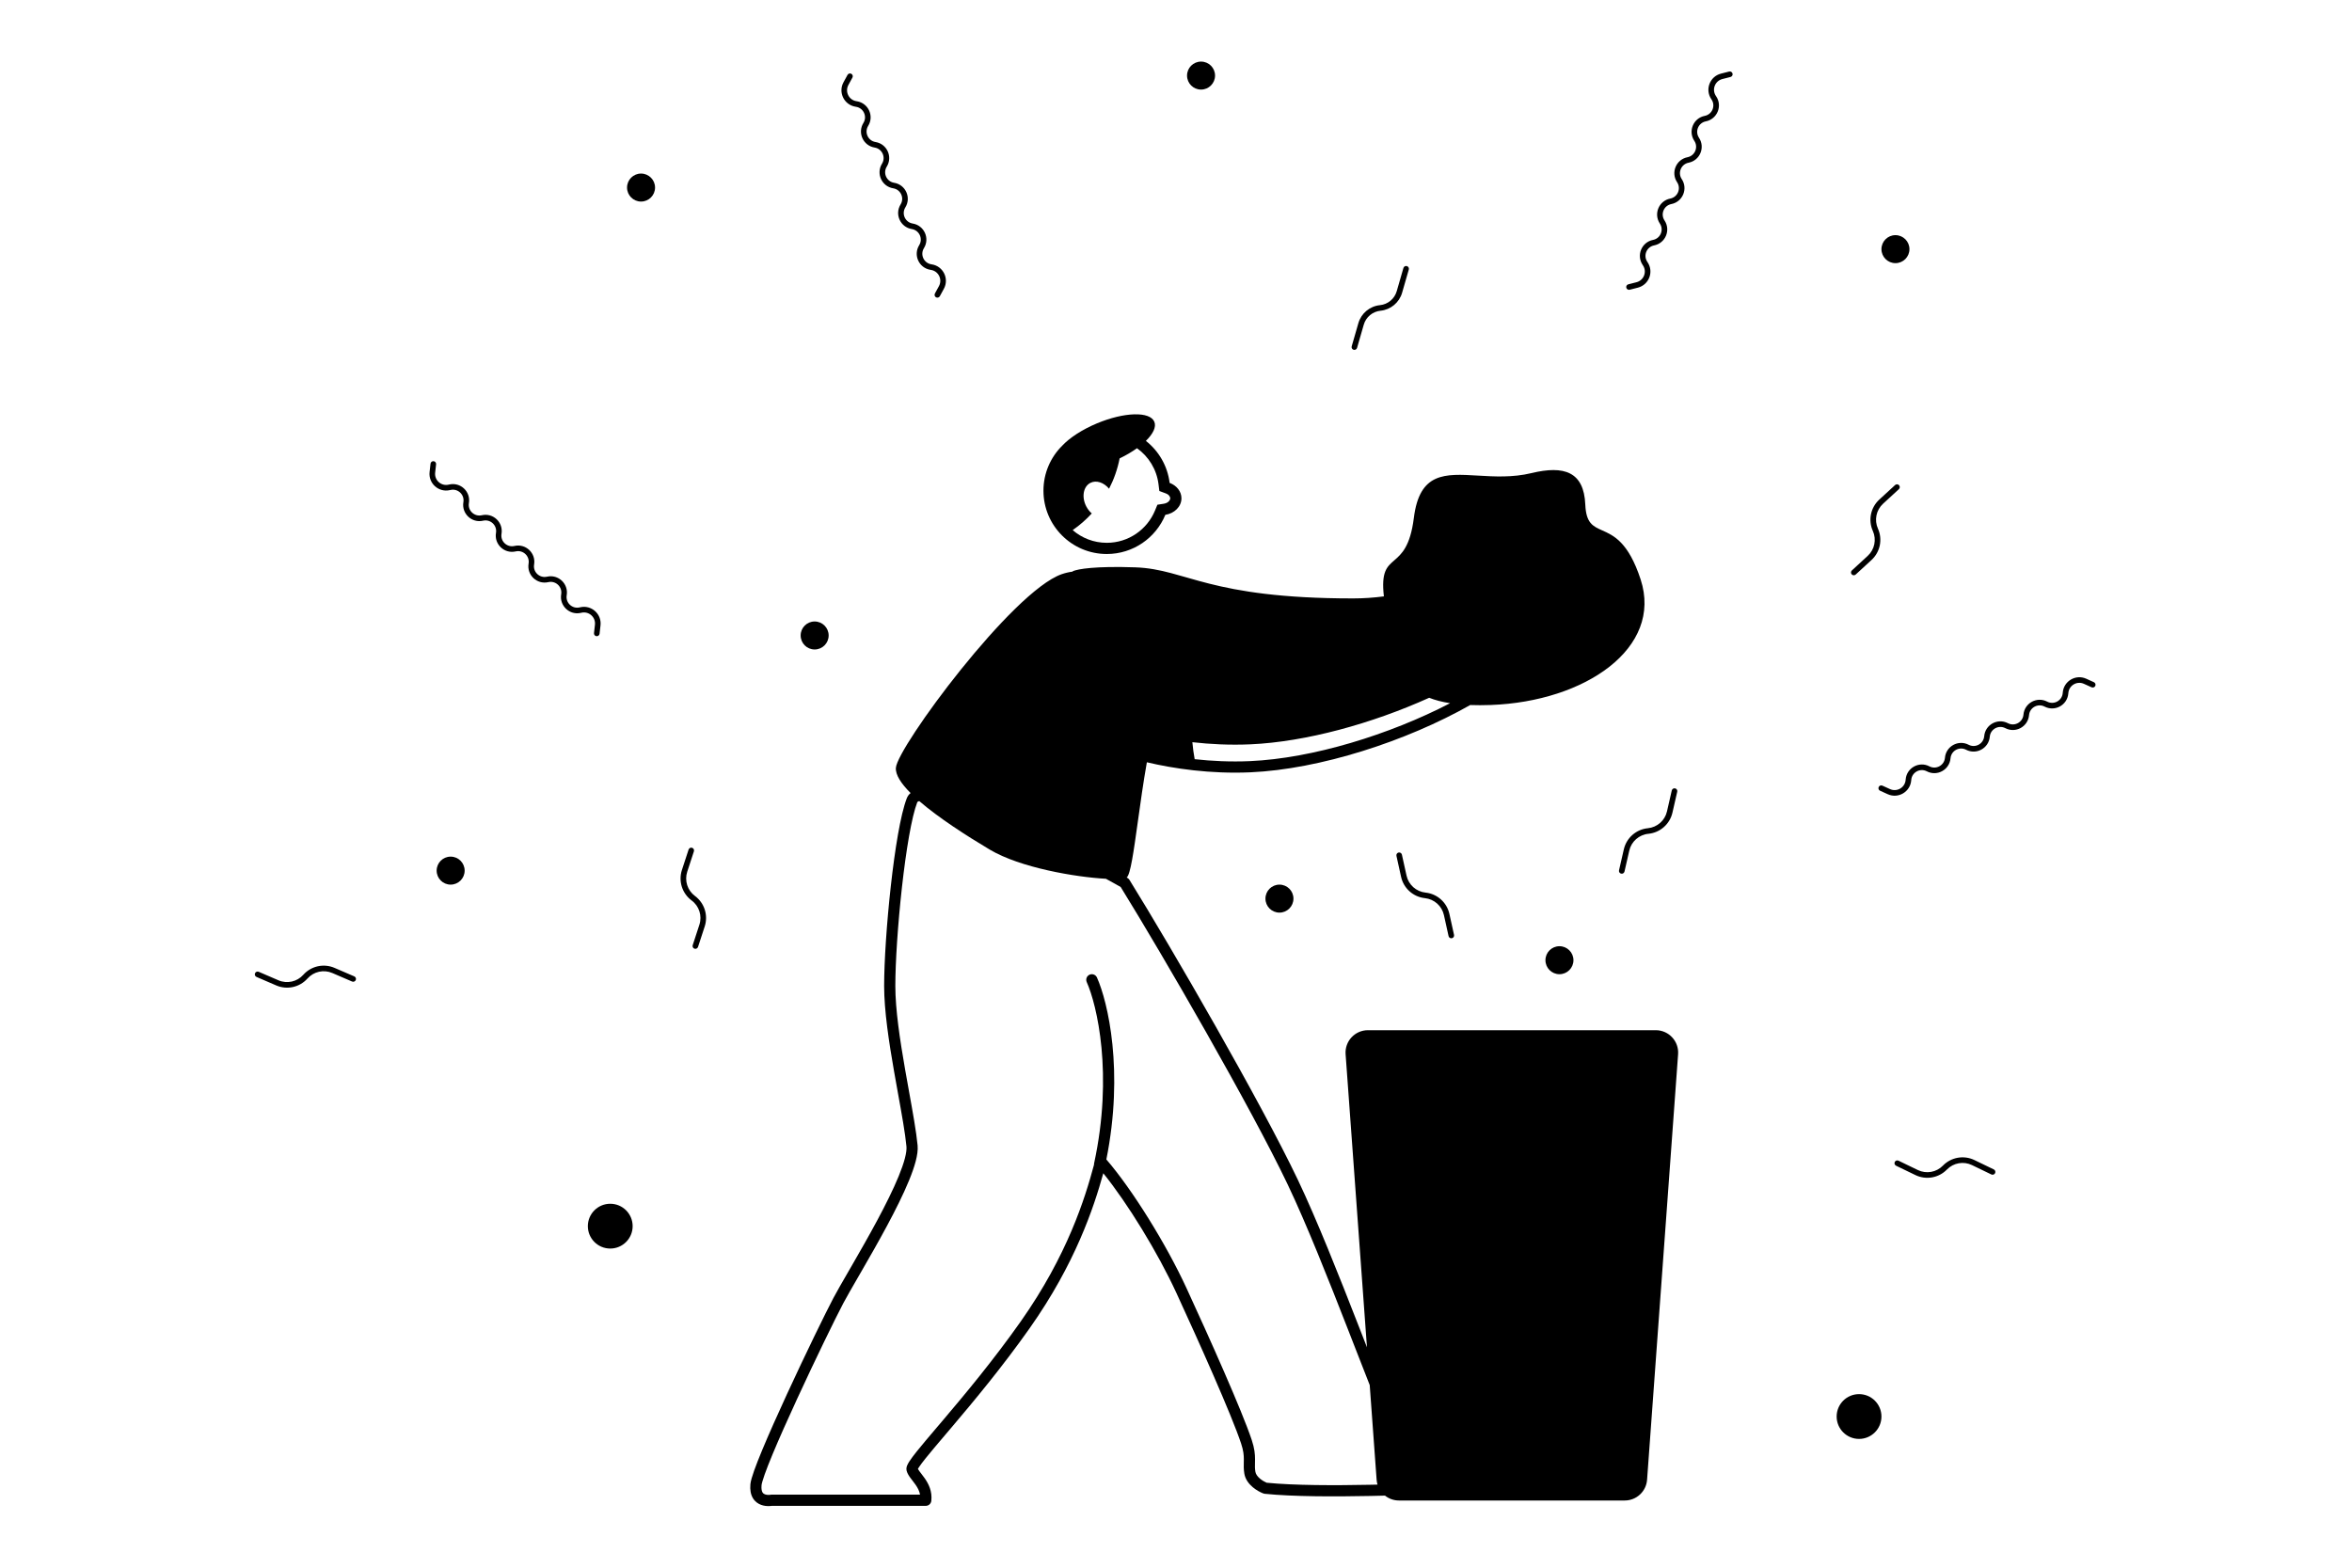 <svg viewBox="0 0 420 280">
  <path
    fillRule="evenodd"
    clipRule="evenodd"
    d="M216.973 13.5C216.973 14.881 215.854 16 214.473 16C213.092 16 211.973 14.881 211.973 13.5C211.973 12.119 213.092 11 214.473 11C215.854 11 216.973 12.119 216.973 13.5ZM215.973 13.5C215.973 14.328 215.301 15 214.473 15C213.644 15 212.973 14.328 212.973 13.5C212.973 12.672 213.644 12 214.473 12C215.301 12 215.973 12.672 215.973 13.5Z"
  />
  <path
    fillRule="evenodd"
    clipRule="evenodd"
    d="M116.973 33.5C116.973 34.881 115.854 36 114.473 36C113.092 36 111.973 34.881 111.973 33.5C111.973 32.119 113.092 31 114.473 31C115.854 31 116.973 32.119 116.973 33.5ZM115.973 33.5C115.973 34.328 115.301 35 114.473 35C113.644 35 112.973 34.328 112.973 33.5C112.973 32.672 113.644 32 114.473 32C115.301 32 115.973 32.672 115.973 33.5Z"
  />
  <path
    fillRule="evenodd"
    clipRule="evenodd"
    d="M228.473 163C229.854 163 230.973 161.881 230.973 160.5C230.973 159.119 229.854 158 228.473 158C227.092 158 225.973 159.119 225.973 160.5C225.973 161.881 227.092 163 228.473 163ZM228.473 162C229.301 162 229.973 161.328 229.973 160.5C229.973 159.672 229.301 159 228.473 159C227.644 159 226.973 159.672 226.973 160.5C226.973 161.328 227.644 162 228.473 162Z"
  />
  <path
    fillRule="evenodd"
    clipRule="evenodd"
    d="M147.973 113.5C147.973 114.881 146.854 116 145.473 116C144.092 116 142.973 114.881 142.973 113.5C142.973 112.119 144.092 111 145.473 111C146.854 111 147.973 112.119 147.973 113.5ZM146.973 113.5C146.973 114.328 146.301 115 145.473 115C144.644 115 143.973 114.328 143.973 113.5C143.973 112.672 144.644 112 145.473 112C146.301 112 146.973 112.672 146.973 113.5Z"
  />
  <path
    fillRule="evenodd"
    clipRule="evenodd"
    d="M278.473 174C279.854 174 280.973 172.881 280.973 171.5C280.973 170.119 279.854 169 278.473 169C277.092 169 275.973 170.119 275.973 171.5C275.973 172.881 277.092 174 278.473 174ZM278.473 173C279.301 173 279.973 172.328 279.973 171.5C279.973 170.672 279.301 170 278.473 170C277.644 170 276.973 170.672 276.973 171.5C276.973 172.328 277.644 173 278.473 173Z"
  />
  <path
    fillRule="evenodd"
    clipRule="evenodd"
    d="M340.973 44.5C340.973 45.881 339.854 47 338.473 47C337.092 47 335.973 45.881 335.973 44.5C335.973 43.119 337.092 42 338.473 42C339.854 42 340.973 43.119 340.973 44.5ZM339.973 44.5C339.973 45.328 339.301 46 338.473 46C337.644 46 336.973 45.328 336.973 44.5C336.973 43.672 337.644 43 338.473 43C339.301 43 339.973 43.672 339.973 44.5Z"
  />
  <path
    fillRule="evenodd"
    clipRule="evenodd"
    d="M80.473 158C81.854 158 82.973 156.881 82.973 155.5C82.973 154.119 81.854 153 80.473 153C79.092 153 77.973 154.119 77.973 155.5C77.973 156.881 79.092 158 80.473 158ZM80.473 157C81.301 157 81.973 156.328 81.973 155.5C81.973 154.672 81.301 154 80.473 154C79.644 154 78.973 154.672 78.973 155.5C78.973 156.328 79.644 157 80.473 157Z"
  />
  <path
    d="M249.417 52.006L250.611 47.867C250.687 47.602 250.964 47.449 251.229 47.525C251.495 47.602 251.648 47.879 251.571 48.144L250.378 52.283C249.871 54.042 248.344 55.315 246.523 55.498C245.108 55.639 243.922 56.628 243.528 57.994L242.335 62.133C242.259 62.398 241.982 62.552 241.716 62.475C241.451 62.399 241.298 62.121 241.374 61.856L242.567 57.717C243.075 55.958 244.602 54.685 246.423 54.503C247.838 54.361 249.024 53.372 249.417 52.006Z"
  />
  <path
    d="M123.913 152.051L122.721 155.699C122.202 157.29 122.758 159.034 124.103 160.03C125.793 161.282 126.493 163.476 125.84 165.475L124.648 169.123C124.562 169.386 124.28 169.529 124.018 169.443C123.755 169.358 123.612 169.075 123.698 168.813L124.889 165.165C125.409 163.574 124.852 161.83 123.508 160.834C121.817 159.582 121.117 157.388 121.77 155.389L122.962 151.741C123.048 151.478 123.33 151.335 123.593 151.421C123.855 151.506 123.998 151.789 123.913 152.051Z"
  />
  <path
    d="M352.144 208.097L355.599 209.767C355.848 209.887 356.147 209.783 356.267 209.534C356.387 209.285 356.283 208.986 356.035 208.866L352.579 207.196C350.685 206.281 348.418 206.68 346.95 208.187C345.783 209.386 343.98 209.704 342.473 208.976L339.018 207.306C338.769 207.185 338.47 207.29 338.35 207.538C338.23 207.787 338.334 208.086 338.583 208.206L342.038 209.876C343.932 210.791 346.199 210.392 347.667 208.885C348.834 207.686 350.638 207.368 352.144 208.097Z"
  />
  <path
    d="M339.087 87.368L336.262 89.966C335.031 91.099 334.662 92.893 335.348 94.419C336.209 96.338 335.746 98.594 334.198 100.018L331.374 102.616C331.17 102.803 330.854 102.79 330.667 102.587C330.48 102.384 330.493 102.067 330.697 101.88L333.521 99.282C334.752 98.149 335.121 96.355 334.435 94.829C333.574 92.91 334.037 90.654 335.585 89.23L338.41 86.632C338.613 86.445 338.929 86.458 339.116 86.661C339.303 86.865 339.29 87.181 339.087 87.368Z"
  />
  <path
    d="M297.675 144.924L298.531 141.183C298.593 140.914 298.861 140.746 299.13 140.807C299.4 140.869 299.568 141.137 299.506 141.406L298.65 145.147C298.181 147.198 296.452 148.718 294.358 148.921C292.693 149.083 291.317 150.292 290.944 151.923L290.088 155.664C290.026 155.934 289.758 156.102 289.489 156.04C289.22 155.979 289.051 155.71 289.113 155.441L289.969 151.7C290.439 149.65 292.168 148.129 294.261 147.926C295.927 147.764 297.302 146.555 297.675 144.924Z"
  />
  <path
    d="M46.198 173.568L49.722 175.086C51.259 175.748 53.047 175.353 54.161 174.105C55.562 172.535 57.81 172.038 59.742 172.871L63.266 174.389C63.52 174.499 63.637 174.793 63.527 175.046C63.418 175.3 63.124 175.417 62.87 175.308L59.346 173.789C57.809 173.127 56.021 173.522 54.907 174.771C53.506 176.34 51.258 176.837 49.327 176.005L45.802 174.486C45.548 174.377 45.431 174.082 45.541 173.829C45.65 173.575 45.944 173.458 46.198 173.568Z"
  />
  <path
    d="M251.169 156.396L250.341 152.648C250.282 152.378 250.015 152.208 249.745 152.268C249.476 152.327 249.305 152.594 249.365 152.864L250.192 156.611C250.646 158.665 252.363 160.199 254.455 160.418C256.119 160.593 257.485 161.813 257.845 163.447L258.673 167.194C258.732 167.464 258.999 167.634 259.269 167.575C259.538 167.515 259.709 167.248 259.649 166.979L258.822 163.231C258.368 161.177 256.651 159.643 254.559 159.424C252.895 159.249 251.529 158.029 251.169 156.396Z"
  />
  <path
    d="M77.706 84.416C77.553 85.77 78.785 86.869 80.113 86.562L80.217 86.538C82.236 86.072 84.08 87.81 83.734 89.853C83.507 91.192 84.715 92.331 86.039 92.025C88.058 91.559 89.901 93.297 89.555 95.34C89.328 96.679 90.537 97.818 91.86 97.513C93.879 97.046 95.723 98.784 95.377 100.827C95.15 102.166 96.358 103.305 97.682 103C99.701 102.534 101.544 104.271 101.198 106.314C100.971 107.654 102.18 108.793 103.503 108.487L103.608 108.463C105.608 108.001 107.464 109.656 107.234 111.695L107.065 113.188C107.034 113.462 106.787 113.659 106.512 113.628C106.238 113.597 106.041 113.35 106.072 113.075L106.24 111.583C106.393 110.229 105.161 109.131 103.833 109.437L103.728 109.461C101.71 109.928 99.866 108.19 100.212 106.147C100.439 104.808 99.231 103.669 97.907 103.974C95.888 104.44 94.045 102.703 94.391 100.66C94.618 99.32 93.409 98.181 92.085 98.487C90.067 98.953 88.223 97.216 88.569 95.173C88.796 93.833 87.588 92.694 86.264 93C84.245 93.466 82.401 91.728 82.748 89.685C82.975 88.346 81.766 87.207 80.442 87.513L80.338 87.537C78.338 87.999 76.482 86.344 76.712 84.304L76.88 82.812C76.911 82.538 77.159 82.34 77.433 82.371C77.708 82.402 77.905 82.65 77.874 82.924L77.706 84.416Z"
  />
  <path
    d="M306.406 17.128C305.65 15.994 306.243 14.454 307.564 14.118L309.019 13.748C309.287 13.681 309.448 13.409 309.381 13.141C309.313 12.873 309.04 12.711 308.773 12.779L307.317 13.149C305.328 13.654 304.436 15.975 305.574 17.683L305.634 17.772C306.387 18.902 305.748 20.435 304.415 20.696C302.382 21.094 301.407 23.432 302.556 25.156C303.31 26.287 302.671 27.82 301.338 28.081C299.304 28.478 298.33 30.817 299.479 32.541C300.233 33.671 299.594 35.204 298.261 35.465C296.227 35.863 295.253 38.201 296.402 39.925C297.156 41.056 296.517 42.589 295.183 42.85C293.15 43.247 292.176 45.586 293.325 47.31L293.384 47.399C294.14 48.533 293.548 50.074 292.227 50.409L290.772 50.779C290.504 50.847 290.342 51.119 290.41 51.386C290.478 51.654 290.75 51.816 291.018 51.748L292.473 51.378C294.463 50.873 295.355 48.552 294.216 46.844L294.157 46.755C293.403 45.625 294.042 44.092 295.375 43.831C297.409 43.433 298.383 41.095 297.234 39.371C296.481 38.24 297.119 36.707 298.453 36.447C300.486 36.049 301.461 33.71 300.311 31.986C299.558 30.856 300.197 29.323 301.53 29.062C303.563 28.664 304.538 26.326 303.388 24.602C302.635 23.471 303.274 21.938 304.607 21.677C306.64 21.28 307.615 18.941 306.466 17.217L306.406 17.128Z"
  />
  <path
    d="M372.131 122.137C370.889 121.575 369.465 122.41 369.349 123.768L369.34 123.874C369.163 125.939 366.943 127.159 365.105 126.202C363.9 125.574 362.445 126.374 362.329 127.728C362.152 129.792 359.932 131.012 358.094 130.055C356.889 129.427 355.434 130.227 355.318 131.581C355.141 133.645 352.921 134.865 351.083 133.908C349.878 133.281 348.423 134.081 348.307 135.434C348.13 137.498 345.91 138.719 344.072 137.761C342.868 137.134 341.412 137.934 341.296 139.287L341.287 139.394C341.112 141.439 338.967 142.697 337.097 141.851L335.728 141.232C335.477 141.118 335.365 140.822 335.479 140.57C335.593 140.319 335.889 140.207 336.14 140.321L337.509 140.94C338.75 141.501 340.174 140.666 340.291 139.309L340.3 139.202C340.477 137.137 342.697 135.917 344.534 136.874C345.739 137.502 347.195 136.702 347.311 135.349C347.487 133.284 349.708 132.064 351.545 133.021C352.75 133.649 354.206 132.849 354.321 131.495C354.498 129.431 356.718 128.211 358.556 129.168C359.761 129.796 361.216 128.996 361.332 127.642C361.509 125.578 363.729 124.358 365.567 125.315C366.772 125.942 368.227 125.142 368.343 123.789L368.352 123.682C368.528 121.637 370.672 120.379 372.543 121.225L373.911 121.844C374.163 121.958 374.274 122.254 374.16 122.506C374.047 122.757 373.75 122.869 373.499 122.755L372.131 122.137Z"
  />
  <path
    d="M152.92 18.071C151.575 17.854 150.849 16.372 151.501 15.175L152.22 13.857C152.353 13.615 152.263 13.311 152.021 13.179C151.779 13.046 151.475 13.136 151.343 13.378L150.623 14.696C149.64 16.498 150.734 18.731 152.761 19.058L152.866 19.076C154.208 19.292 154.897 20.803 154.181 21.958C153.089 23.719 154.14 26.024 156.186 26.355C157.527 26.571 158.216 28.082 157.5 29.237C156.408 30.998 157.459 33.303 159.505 33.633C160.846 33.85 161.535 35.361 160.819 36.516C159.728 38.277 160.779 40.582 162.824 40.912C164.165 41.129 164.854 42.64 164.139 43.795C163.047 45.556 164.098 47.861 166.143 48.191L166.249 48.208C167.594 48.426 168.321 49.908 167.668 51.104L166.949 52.422C166.817 52.665 166.906 52.968 167.148 53.101C167.391 53.233 167.694 53.144 167.827 52.901L168.546 51.583C169.529 49.781 168.435 47.548 166.409 47.221L166.303 47.204C164.962 46.987 164.273 45.476 164.988 44.322C166.08 42.561 165.029 40.256 162.984 39.925C161.643 39.709 160.953 38.197 161.669 37.043C162.761 35.282 161.71 32.977 159.664 32.646C158.323 32.429 157.634 30.918 158.35 29.764C159.442 28.003 158.391 25.698 156.345 25.367C155.004 25.151 154.315 23.639 155.031 22.485C156.123 20.724 155.071 18.419 153.026 18.088L152.92 18.071Z"
  />
  <path
    fillRule="evenodd"
    clipRule="evenodd"
    d="M206.13 75.328C206.516 76.251 205.913 77.485 204.622 78.744C206.912 80.544 208.49 83.208 208.863 86.246C210.104 86.707 210.973 87.767 210.973 89C210.973 90.474 209.732 91.7 208.097 91.952C206.402 96.059 202.358 98.949 197.64 98.949C191.394 98.949 186.331 93.886 186.331 87.64C186.331 84.5 187.611 81.658 189.678 79.609C190.991 78.204 193.203 76.737 195.888 75.615C200.76 73.579 205.346 73.451 206.13 75.328ZM194.96 91.705C193.938 92.818 192.795 93.817 191.55 94.681C193.182 96.094 195.311 96.949 197.64 96.949C201.521 96.949 204.851 94.573 206.248 91.189L206.678 90.148L207.792 89.976C208.701 89.835 208.973 89.255 208.973 89C208.973 88.775 208.8 88.356 208.167 88.121L207.027 87.697L206.878 86.49C206.552 83.839 205.11 81.533 203.036 80.055C202.143 80.694 201.096 81.313 199.934 81.873C199.56 83.787 198.918 85.606 198.048 87.288C197.115 86.166 195.746 85.704 194.696 86.253C193.432 86.916 193.112 88.798 193.981 90.458C194.242 90.956 194.58 91.377 194.96 91.705Z"
  />
  <path
    d="M112.973 219C112.973 221.209 111.182 223 108.973 223C106.764 223 104.973 221.209 104.973 219C104.973 216.791 106.764 215 108.973 215C111.182 215 112.973 216.791 112.973 219Z"
  />
  <path
    d="M335.973 253C335.973 255.209 334.182 257 331.973 257C329.764 257 327.973 255.209 327.973 253C327.973 250.791 329.764 249 331.973 249C334.182 249 335.973 250.791 335.973 253Z"
  />
  <path
    fillRule="evenodd"
    clipRule="evenodd"
    d="M263.897 84.944C258.001 84.594 253.498 84.327 252.473 92.5C251.832 97.606 250.268 98.963 248.974 100.086C247.655 101.232 246.616 102.133 247.124 106.517C245.344 106.748 243.504 106.882 241.624 106.882C228.674 106.882 221.247 105.58 215.97 104.252C214.645 103.919 213.451 103.583 212.328 103.261L211.768 103.1L211.767 103.1C210.854 102.838 209.978 102.586 209.123 102.361C207.054 101.816 205.059 101.411 202.735 101.331C199.151 101.206 196.581 101.283 194.815 101.434C193.932 101.509 193.241 101.604 192.72 101.704C192.226 101.798 191.808 101.911 191.523 102.054L191.543 102.093C190.824 102.189 190.16 102.352 189.578 102.557C180.729 105.671 160.285 133.385 159.98 137.121C159.877 138.377 160.911 139.948 162.607 141.647C162.32 141.874 162.083 142.175 161.93 142.57C161.356 144.05 160.826 146.361 160.351 149.065C159.872 151.789 159.439 154.979 159.074 158.256C158.344 164.805 157.881 171.756 157.881 176.107C157.881 180.506 158.739 186.116 159.657 191.37C159.893 192.723 160.133 194.051 160.364 195.33C161.04 199.072 161.642 202.406 161.867 204.77C161.912 205.251 161.829 205.958 161.584 206.896C161.343 207.818 160.964 208.894 160.476 210.085C159.499 212.466 158.115 215.234 156.616 218.026C155.119 220.815 153.52 223.606 152.118 226.034L151.541 227.033C150.392 229.019 149.411 230.715 148.809 231.856C147.419 234.491 143.812 241.882 140.517 249.03C138.869 252.606 137.294 256.132 136.109 258.981C135.518 260.404 135.02 261.668 134.658 262.69C134.31 263.673 134.05 264.535 133.998 265.101C133.909 266.089 134.055 266.907 134.432 267.554C134.816 268.21 135.376 268.581 135.911 268.779C136.431 268.971 136.939 269.005 137.294 268.999C137.476 268.996 137.63 268.982 137.741 268.969C137.776 268.965 137.806 268.96 137.833 268.956H165.312C165.822 268.956 166.25 268.573 166.306 268.066C166.497 266.337 165.811 265.016 165.138 264.046C164.929 263.744 164.687 263.431 164.484 263.169C164.383 263.039 164.292 262.921 164.219 262.823C164.065 262.616 163.969 262.468 163.91 262.362C163.949 262.289 164.005 262.196 164.081 262.078C164.335 261.685 164.742 261.144 165.296 260.453C166.182 259.347 167.39 257.925 168.836 256.222L168.839 256.219C169.194 255.801 169.564 255.365 169.947 254.913C173.819 250.346 178.973 244.174 183.891 237.199C191.997 225.704 195.312 215.717 197.017 209.551C201.362 214.93 206.736 223.696 210.065 230.919C214.074 239.617 219.916 252.67 221.629 257.827C222.051 259.096 222.114 259.91 222.114 260.622C222.114 260.782 222.11 260.95 222.106 261.127L222.105 261.13C222.09 261.723 222.073 262.413 222.204 263.205C222.382 264.274 223.065 265.083 223.71 265.626C224.365 266.177 225.095 266.554 225.595 266.742C225.675 266.772 225.759 266.792 225.844 266.801C230.864 267.32 238.423 267.318 244.686 267.19C245.594 267.171 246.476 267.15 247.32 267.127C248.006 267.675 248.874 268 249.814 268H290.131C292.228 268 293.968 266.382 294.121 264.291L299.66 188.291C299.829 185.973 297.994 184 295.671 184H244.275C241.951 184 240.117 185.973 240.286 188.291L244.101 240.643L243.753 239.748L243.751 239.743L243.75 239.74C243.366 238.755 242.973 237.746 242.573 236.721C239.131 227.896 235.137 217.801 231.749 210.696C225.131 196.814 209.246 169.345 201.685 157.149C201.597 157.006 201.474 156.888 201.328 156.806L201.19 156.728C201.863 156.252 202.445 152.073 203.193 146.699C203.647 143.435 204.163 139.73 204.797 136.147C209.583 137.283 216.133 138.253 223.278 137.941C235.726 137.396 251.173 132.366 262.538 125.924C263.656 125.966 264.873 125.965 266.197 125.917C283.088 125.305 296.965 115.738 292.973 103.5C290.791 96.812 288.134 95.631 286.122 94.737C284.452 93.995 283.227 93.45 283.088 90.12C282.842 84.246 279.308 83.091 273.473 84.5C270.107 85.313 266.829 85.118 263.897 84.944ZM281.519 266H290.131C291.18 266 292.05 265.191 292.126 264.145L297.665 188.145C297.75 186.987 296.833 186 295.671 186H244.275C243.113 186 242.196 186.987 242.28 188.145L247.82 264.145C247.896 265.191 248.766 266 249.814 266H259.062C257.142 250.369 255.251 232.791 254.417 219.419C253.991 212.582 253.837 206.799 254.107 202.93C254.24 201.026 254.482 199.459 254.911 198.458C255.119 197.975 255.455 197.416 256.042 197.147C256.727 196.834 257.388 197.062 257.864 197.404C258.738 198.032 259.362 199.254 259.856 200.661C260.37 202.126 260.815 204.017 261.204 206.23C261.983 210.662 262.559 216.515 262.978 223.124C263.797 236.04 264.023 251.945 263.964 266H276.981C276.929 251.946 277.127 236.044 277.843 223.132C278.21 216.525 278.714 210.677 279.394 206.251C279.734 204.041 280.123 202.156 280.57 200.699C280.794 199.97 281.039 199.325 281.312 198.79C281.579 198.266 281.905 197.783 282.319 197.443C282.75 197.09 283.426 196.799 284.137 197.171C284.695 197.463 284.987 198.043 285.159 198.501C285.529 199.486 285.739 201.037 285.855 202.939C286.091 206.799 285.957 212.575 285.584 219.411C284.855 232.784 283.2 250.366 281.519 266ZM278.981 266H279.507C281.195 250.324 282.857 232.683 283.587 219.302C283.96 212.475 284.087 206.797 283.859 203.061C283.749 201.254 283.56 200.004 283.322 199.304C283.252 199.408 283.176 199.538 283.093 199.699C282.891 200.096 282.685 200.623 282.482 201.285C282.075 202.61 281.705 204.387 281.371 206.555C280.705 210.885 280.206 216.658 279.84 223.243C279.126 236.101 278.929 251.961 278.981 266ZM261.077 266H261.964C262.023 251.962 261.797 236.105 260.982 223.251C260.565 216.668 259.994 210.9 259.234 206.576C258.853 204.412 258.431 202.641 257.968 201.323C257.538 200.095 257.125 199.42 256.808 199.121C256.79 199.156 256.77 199.198 256.749 199.247C256.465 199.909 256.235 201.175 256.103 203.07C255.842 206.797 255.988 212.468 256.413 219.294C257.248 232.676 259.148 250.32 261.077 266ZM163.794 143.293C163.8 143.278 163.842 143.163 164.155 143.081C167.599 146.065 172.579 149.267 176.762 151.757C182.169 154.975 192.065 156.666 197.49 156.955C198.415 157.464 199.296 157.955 200.12 158.421C207.72 170.701 223.411 197.855 229.944 211.557C233.294 218.583 237.262 228.608 240.71 237.447C241.099 238.445 241.482 239.427 241.856 240.388L241.883 240.458C242.853 242.949 243.766 245.294 244.593 247.386L245.825 264.291C245.847 264.592 245.902 264.883 245.986 265.161C245.638 265.169 245.285 265.177 244.927 265.184L244.645 265.19C238.437 265.317 231.071 265.316 226.187 264.825C225.868 264.69 225.406 264.44 224.999 264.097C224.531 263.703 224.245 263.283 224.177 262.877C224.08 262.289 224.09 261.851 224.104 261.306C224.109 261.098 224.114 260.875 224.114 260.622C224.114 259.722 224.025 258.693 223.527 257.197C221.77 251.909 215.871 238.738 211.881 230.081C208.243 222.189 202.204 212.465 197.564 207.085C200.728 191.295 197.847 178.971 195.886 174.591C195.66 174.087 195.068 173.862 194.564 174.087C194.06 174.313 193.835 174.905 194.06 175.409C195.883 179.48 198.826 191.851 195.375 207.788C195.356 207.876 195.349 207.963 195.353 208.048C193.762 213.988 190.62 224.186 182.256 236.047C177.392 242.945 172.287 249.061 168.422 253.62C168.045 254.065 167.678 254.496 167.325 254.912L167.323 254.914C165.875 256.62 164.641 258.071 163.735 259.202C163.173 259.904 162.714 260.509 162.402 260.991C162.248 261.229 162.109 261.468 162.012 261.692C161.941 261.858 161.786 262.244 161.892 262.669C162.022 263.192 162.35 263.661 162.615 264.018C162.735 264.179 162.849 264.325 162.959 264.467L162.96 264.468C163.138 264.698 163.31 264.919 163.495 265.186C163.88 265.74 164.183 266.311 164.294 266.956H137.751C137.738 266.956 137.726 266.957 137.713 266.957C137.705 266.957 137.696 266.958 137.687 266.958C137.645 266.961 137.603 266.966 137.561 266.974L137.557 266.975L137.556 266.976C137.555 266.976 137.554 266.976 137.679 267.597L137.554 266.976C137.544 266.977 137.525 266.98 137.498 266.984C137.443 266.99 137.36 266.998 137.26 267C137.05 267.003 136.811 266.98 136.604 266.903C136.412 266.832 136.264 266.724 136.159 266.545C136.049 266.356 135.927 265.984 135.99 265.282C136.016 265.003 136.186 264.368 136.544 263.357C136.888 262.384 137.371 261.157 137.956 259.749C139.126 256.934 140.69 253.433 142.334 249.867C145.623 242.73 149.213 235.377 150.578 232.789C151.16 231.686 152.117 230.032 153.27 228.038L153.273 228.033L153.294 227.996C153.475 227.684 153.66 227.363 153.85 227.034C155.253 224.605 156.866 221.79 158.378 218.972C159.889 216.158 161.311 213.32 162.326 210.844C162.834 209.606 163.248 208.44 163.519 207.402C163.786 206.379 163.936 205.406 163.858 204.581C163.624 202.125 162.999 198.664 162.317 194.891L162.317 194.886C162.089 193.626 161.855 192.33 161.627 191.026C160.707 185.759 159.881 180.31 159.881 176.107C159.881 171.857 160.336 164.985 161.061 158.478C161.424 155.228 161.852 152.082 162.321 149.411C162.793 146.72 163.297 144.576 163.794 143.293ZM216.384 130.864C218.556 131.005 220.84 131.045 223.191 130.943C237.087 130.334 254.993 123.926 266.194 116.309C271.836 112.472 274.616 109.784 275.924 107.828C276.567 106.865 276.837 106.105 276.93 105.491C277.024 104.879 276.953 104.345 276.819 103.805C276.796 103.711 276.737 103.593 276.445 103.476C276.124 103.348 275.639 103.277 275.012 103.284C273.771 103.298 272.306 103.611 271.336 103.904L270.33 104.208L270.076 103.188C270.013 102.931 269.827 102.547 269.525 102.29C269.272 102.074 268.888 101.9 268.226 102.066C267.996 102.124 267.616 102.262 267.051 102.492C266.645 102.657 266.176 102.855 265.639 103.082C265.446 103.164 265.243 103.25 265.032 103.338C263.449 104.006 261.417 104.845 259.051 105.665C254.324 107.305 248.23 108.882 241.624 108.882C229.723 108.882 222.369 107.794 217.037 106.566C216 113.209 214.999 123.815 216.384 130.864ZM223.278 132.941C233.212 132.506 245.056 129.215 255.211 124.629C256.253 125.042 257.484 125.371 258.947 125.597C248.155 131.207 234.375 135.453 223.191 135.943C219.709 136.095 216.375 135.932 213.333 135.595C213.156 134.64 213.02 133.622 212.922 132.561C216.113 132.924 219.617 133.101 223.278 132.941ZM163.832 262.53C163.832 262.53 163.834 262.522 163.841 262.504C163.837 262.521 163.833 262.53 163.832 262.53Z"
  />
</svg>
